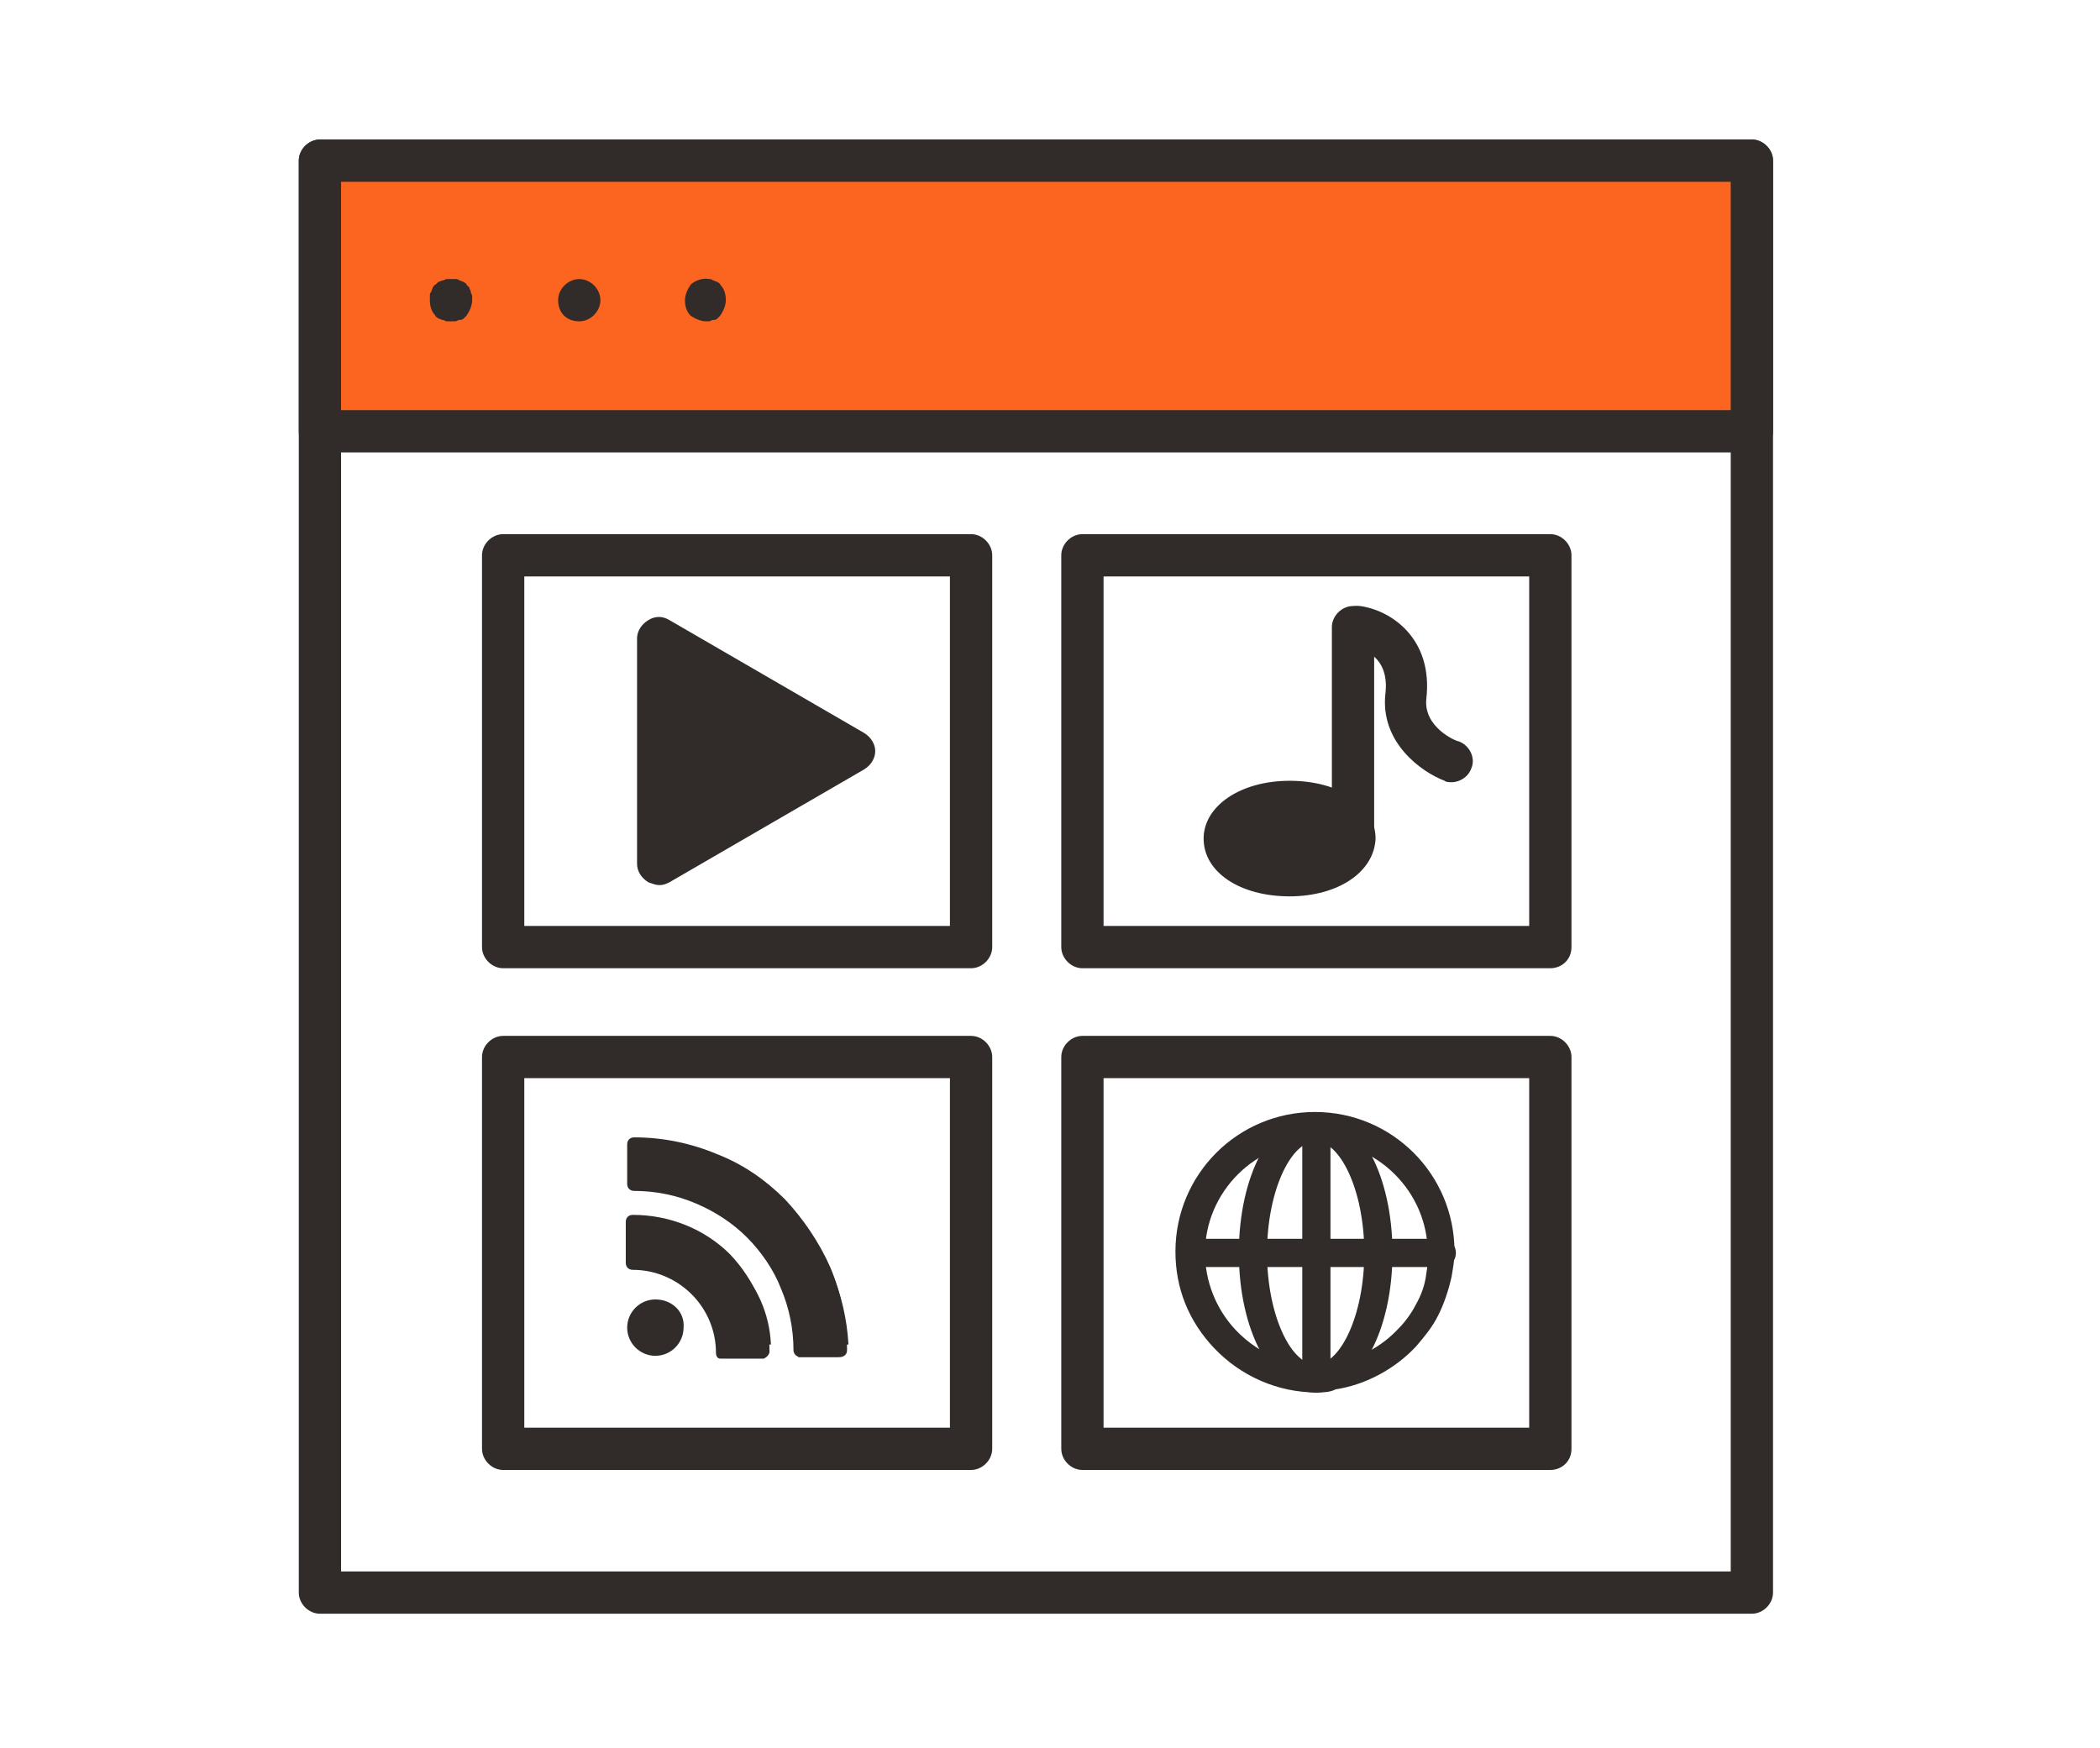 <?xml version="1.0" encoding="utf-8"?>
<!-- Generator: Adobe Illustrator 24.0.1, SVG Export Plug-In . SVG Version: 6.00 Build 0)  -->
<svg version="1.1" id="Layer_1" xmlns="http://www.w3.org/2000/svg" xmlns:xlink="http://www.w3.org/1999/xlink" x="0px" y="0px"
	 viewBox="0 0 149 124" style="enable-background:new 0 0 149 124;" xml:space="preserve">
<style type="text/css">
	.st0{fill:#312C29;}
	.st1{fill:#FB6520;}
	.st2{fill:#312C29;stroke:#312C29;stroke-miterlimit:10;}
</style>
<g>
	<path class="st0" d="M124.3,114.5H22.7c-0.8,0-1.5-0.7-1.5-1.5V11.4c0-0.8,0.7-1.5,1.5-1.5h101.6c0.8,0,1.5,0.7,1.5,1.5V113
		C125.8,113.8,125.1,114.5,124.3,114.5z M24.2,111.5h98.6V12.9H24.2V111.5z"/>
</g>
<g>
	<path class="st0" d="M124.3,32.1H22.7c-0.8,0-1.5-0.7-1.5-1.5V11.4c0-0.8,0.7-1.5,1.5-1.5h101.6c0.8,0,1.5,0.7,1.5,1.5v19.2
		C125.8,31.5,125.1,32.1,124.3,32.1z"/>
	<g id="XMLID_69_">
		<g>
			<rect x="24.2" y="12.9" class="st1" width="98.6" height="16.2"/>
		</g>
		<g>
		</g>
	</g>
</g>
<g>
	<g>
		<path class="st0" d="M32,22.8c-0.1,0-0.2,0-0.3,0c-0.1,0-0.2-0.1-0.3-0.1c-0.1,0-0.2-0.1-0.3-0.1c-0.1-0.1-0.2-0.1-0.2-0.2
			c-0.3-0.3-0.4-0.7-0.4-1.1c0-0.1,0-0.2,0-0.3c0-0.1,0-0.2,0.1-0.3c0-0.1,0.1-0.2,0.1-0.3c0.1-0.1,0.1-0.2,0.2-0.2
			c0.1-0.1,0.1-0.1,0.2-0.2c0.1,0,0.2-0.1,0.3-0.1c0.1,0,0.2-0.1,0.3-0.1c0.2,0,0.4,0,0.6,0c0.1,0,0.2,0,0.3,0.1
			c0.1,0,0.2,0.1,0.3,0.1c0.1,0.1,0.2,0.1,0.2,0.2c0.1,0.1,0.1,0.1,0.2,0.2c0,0.1,0.1,0.2,0.1,0.3c0,0.1,0.1,0.2,0.1,0.3
			c0,0.1,0,0.2,0,0.3c0,0.4-0.2,0.8-0.4,1.1c-0.1,0.1-0.1,0.1-0.2,0.2c-0.1,0.1-0.2,0.1-0.3,0.1c-0.1,0-0.2,0.1-0.3,0.1
			C32.2,22.8,32.1,22.8,32,22.8z"/>
	</g>
	<g>
		<path class="st0" d="M39.6,21.3c0-0.8,0.7-1.5,1.5-1.5l0,0c0.8,0,1.5,0.7,1.5,1.5l0,0c0,0.8-0.7,1.5-1.5,1.5l0,0
			C40.2,22.8,39.6,22.2,39.6,21.3z"/>
	</g>
	<g>
		<path class="st0" d="M50.1,22.8c-0.4,0-0.8-0.2-1.1-0.4c-0.3-0.3-0.4-0.7-0.4-1.1c0-0.4,0.2-0.8,0.4-1.1c0.3-0.3,0.9-0.5,1.3-0.4
			c0.1,0,0.2,0,0.3,0.1c0.1,0,0.2,0.1,0.3,0.1c0.1,0.1,0.2,0.1,0.2,0.2c0.3,0.3,0.4,0.7,0.4,1.1c0,0.4-0.2,0.8-0.4,1.1
			c-0.1,0.1-0.1,0.1-0.2,0.2c-0.1,0.1-0.2,0.1-0.3,0.1c-0.1,0-0.2,0.1-0.3,0.1C50.3,22.8,50.2,22.8,50.1,22.8z"/>
	</g>
</g>
<g>
	<path class="st0" d="M46.8,62.8c-0.3,0-0.5-0.1-0.8-0.2c-0.5-0.3-0.8-0.8-0.8-1.3V45.3c0-0.5,0.3-1,0.8-1.3c0.5-0.3,1-0.3,1.5,0
		l13.8,8c0.5,0.3,0.8,0.8,0.8,1.3c0,0.5-0.3,1-0.8,1.3l-13.8,8C47.3,62.7,47.1,62.8,46.8,62.8z"/>
	<g id="XMLID_67_">
		<g>
			<polygon class="st0" points="57.6,53.3 48.3,58.7 48.3,47.9 			"/>
		</g>
		<g>
		</g>
	</g>
</g>
<g>
	<path class="st0" d="M91.5,63.6c-3.5,0-6.1-1.7-6.1-4.1c0-2.3,2.6-4.1,6.1-4.1s6.1,1.7,6.1,4.1C97.5,61.9,94.9,63.6,91.5,63.6z
		 M94.5,59.6L94.5,59.6L94.5,59.6z"/>
	<g id="XMLID_68_">
		<g>
			<path class="st0" d="M91.5,58.5c2,0,3,0.8,3.1,1.1c-0.1,0.3-1.1,1-3.1,1c-2,0-3-0.8-3.1-1C88.4,59.3,89.5,58.5,91.5,58.5z"/>
		</g>
		<g>
		</g>
	</g>
</g>
<g>
	<path class="st0" d="M103,55.5c-0.2,0-0.4,0-0.5-0.1c-1.6-0.6-4.6-2.7-4.2-6.2c0.3-2.6-1.6-3.2-2.2-3.2c-0.8-0.1-1.4-0.9-1.3-1.7
		s0.9-1.4,1.7-1.3c2.2,0.3,5.2,2.3,4.7,6.6c-0.2,2,2.1,3,2.3,3c0.8,0.3,1.2,1.2,0.9,1.9C104.2,55.1,103.6,55.5,103,55.5z"/>
</g>
<g>
	<path class="st0" d="M96,61.1c-0.8,0-1.5-0.7-1.5-1.5V44.5c0-0.8,0.7-1.5,1.5-1.5c0.8,0,1.5,0.7,1.5,1.5v15.1
		C97.5,60.4,96.9,61.1,96,61.1z"/>
</g>
<g>
	<path class="st0" d="M68.9,68.7H35.7c-0.8,0-1.5-0.7-1.5-1.5V39.4c0-0.8,0.7-1.5,1.5-1.5h33.2c0.8,0,1.5,0.7,1.5,1.5v27.8
		C70.4,68,69.7,68.7,68.9,68.7z M37.2,65.7h30.2V40.9H37.2V65.7z"/>
</g>
<g>
	<path class="st0" d="M110,68.7H76.8c-0.8,0-1.5-0.7-1.5-1.5V39.4c0-0.8,0.7-1.5,1.5-1.5H110c0.8,0,1.5,0.7,1.5,1.5v27.8
		C111.5,68.1,110.8,68.7,110,68.7z M78.3,65.7h30.2V40.9H78.3V65.7z"/>
</g>
<g>
	<path class="st0" d="M68.9,104.3H35.7c-0.8,0-1.5-0.7-1.5-1.5V75c0-0.8,0.7-1.5,1.5-1.5h33.2c0.8,0,1.5,0.7,1.5,1.5v27.8
		C70.4,103.6,69.7,104.3,68.9,104.3z M37.2,101.3h30.2V76.5H37.2V101.3z"/>
</g>
<g>
	<path class="st0" d="M110,104.3H76.8c-0.8,0-1.5-0.7-1.5-1.5V75c0-0.8,0.7-1.5,1.5-1.5H110c0.8,0,1.5,0.7,1.5,1.5v27.8
		C111.5,103.7,110.8,104.3,110,104.3z M78.3,101.3h30.2V76.5H78.3V101.3z"/>
</g>
<path class="st0" d="M54.6,95.9c0-2.6-1-5-2.8-6.9c-1.8-1.8-4.3-2.8-6.9-2.8c0,0,0,0,0,0c0,0,0,0,0,0c-0.3,0-0.5,0.2-0.5,0.5v2.9
	c0,0.3,0.2,0.5,0.5,0.5c3.2,0,5.9,2.6,5.9,5.9c0,0.2,0.1,0.4,0.3,0.4c0.1,0,0.1,0,0.2,0h0l2.9,0c0,0,0,0,0,0
	C54.4,96.3,54.6,96.1,54.6,95.9C54.6,95.9,54.6,95.9,54.6,95.9C54.6,95.9,54.6,95.9,54.6,95.9C54.6,95.9,54.6,95.9,54.6,95.9z"/>
<g id="XMLID_74_">
	<g>
		<path class="st0" d="M54.7,95.4l-2,0c-0.1-1.6-0.8-3.2-2-4.3c-1.2-1.2-2.7-1.9-4.3-2v-2c2.2,0.1,4.2,1,5.8,2.6
			C53.7,91.2,54.6,93.2,54.7,95.4z"/>
	</g>
	<g>
	</g>
</g>
<path class="st0" d="M46.5,92.2c-1.1,0-2,0.9-2,2c0,1.1,0.9,2,2,2c1.1,0,2-0.9,2-2C48.6,93.1,47.7,92.2,46.5,92.2z"/>
<g id="XMLID_73_">
	<g>
		<path class="st0" d="M46.5,93.1c0.6,0,1.1,0.5,1.1,1.1c0,0.6-0.5,1.1-1.1,1.1c-0.6,0-1.1-0.5-1.1-1.1
			C45.4,93.6,45.9,93.1,46.5,93.1z"/>
	</g>
	<g>
	</g>
</g>
<path class="st0" d="M60.1,95.8C60.1,95.8,60.1,95.8,60.1,95.8c0-2-0.4-4-1.2-5.9c-0.8-1.8-1.9-3.4-3.2-4.8c-1.4-1.4-3-2.5-4.8-3.2
	c-1.9-0.8-3.9-1.2-5.9-1.2c-0.3,0-0.5,0.2-0.5,0.5V84c0,0.3,0.2,0.5,0.5,0.5c1.5,0,3,0.3,4.4,0.9c1.4,0.6,2.6,1.4,3.6,2.4
	c1,1,1.9,2.3,2.4,3.6c0.6,1.4,0.9,2.9,0.9,4.4c0,0.2,0.1,0.3,0.2,0.4c0.1,0,0.1,0.1,0.2,0.1h0l2.8,0c0,0,0,0,0,0
	C59.9,96.3,60.1,96.1,60.1,95.8C60.1,95.8,60.1,95.8,60.1,95.8C60.1,95.8,60.1,95.8,60.1,95.8z"/>
<g id="XMLID_45_">
	<g>
		<path class="st0" d="M60.2,95.4l-2,0c-0.1-1.5-0.4-2.9-1-4.3c-0.6-1.5-1.5-2.8-2.6-3.9c-1.1-1.1-2.4-2-3.9-2.6
			c-1.4-0.6-2.8-0.9-4.3-1v-2c1.7,0.1,3.5,0.4,5.1,1.1c1.7,0.7,3.2,1.7,4.5,3c1.3,1.3,2.3,2.8,3,4.5C59.7,91.9,60.1,93.6,60.2,95.4z
			"/>
	</g>
	<g>
	</g>
</g>
<g>
	<path class="st2" d="M93.3,98.3c-2.7,0-4.9-4.1-4.9-9.4s2.2-9.4,4.9-9.4c0.3,0,0.5,0.2,0.5,0.5s-0.2,0.5-0.5,0.5
		c-2.1,0-3.9,3.8-3.9,8.4c0,4.6,1.8,8.4,3.9,8.4c0.3,0,0.5,0.2,0.5,0.5C93.8,98.1,93.6,98.3,93.3,98.3z"/>
</g>
<g>
	<path class="st2" d="M93.4,98.3c-0.3,0-0.5-0.2-0.5-0.5c0-0.3,0.2-0.5,0.5-0.5c2.1,0,3.9-3.8,3.9-8.4c0-4.6-1.8-8.4-3.9-8.4
		c-0.3,0-0.5-0.2-0.5-0.5s0.2-0.5,0.5-0.5c2.7,0,4.9,4.1,4.9,9.4S96.1,98.3,93.4,98.3z"/>
</g>
<g>
	<path class="st2" d="M93.4,98.3c-0.3,0-0.5-0.2-0.5-0.5V80c0-0.3,0.2-0.5,0.5-0.5c0.3,0,0.5,0.2,0.5,0.5v17.8
		C93.9,98.1,93.6,98.3,93.4,98.3z"/>
</g>
<g>
	<path class="st2" d="M102.3,89.4H84.5c-0.3,0-0.5-0.2-0.5-0.5c0-0.3,0.2-0.5,0.5-0.5h17.8c0.3,0,0.5,0.2,0.5,0.5
		C102.8,89.2,102.6,89.4,102.3,89.4z"/>
</g>
<g>
	<path class="st2" d="M93.4,98.3c-2.6,0-5.1-1.1-6.9-3c-1.7-1.8-2.6-4-2.6-6.5c0-5.2,4.2-9.4,9.4-9.4c5.2,0,9.4,4.2,9.4,9.4
		c0,0.6-0.1,1.1-0.2,1.7c-0.2,0.9-0.5,1.8-0.9,2.6c0,0,0,0,0,0c-0.4,0.8-0.9,1.4-1.5,2.1c-1.4,1.5-3.4,2.6-5.5,2.9
		C94.3,98.3,93.8,98.3,93.4,98.3z M93.4,80.5c-4.6,0-8.4,3.8-8.4,8.4c0,2.1,0.8,4.2,2.3,5.8c1.9,2,4.5,3,7.4,2.5
		c1.9-0.3,3.6-1.2,4.9-2.6c0.5-0.5,1-1.2,1.3-1.8c0,0,0,0,0,0c0.4-0.7,0.7-1.5,0.8-2.4c0.1-0.5,0.1-1,0.1-1.5
		C101.8,84.3,98,80.5,93.4,80.5z"/>
</g>
</svg>
